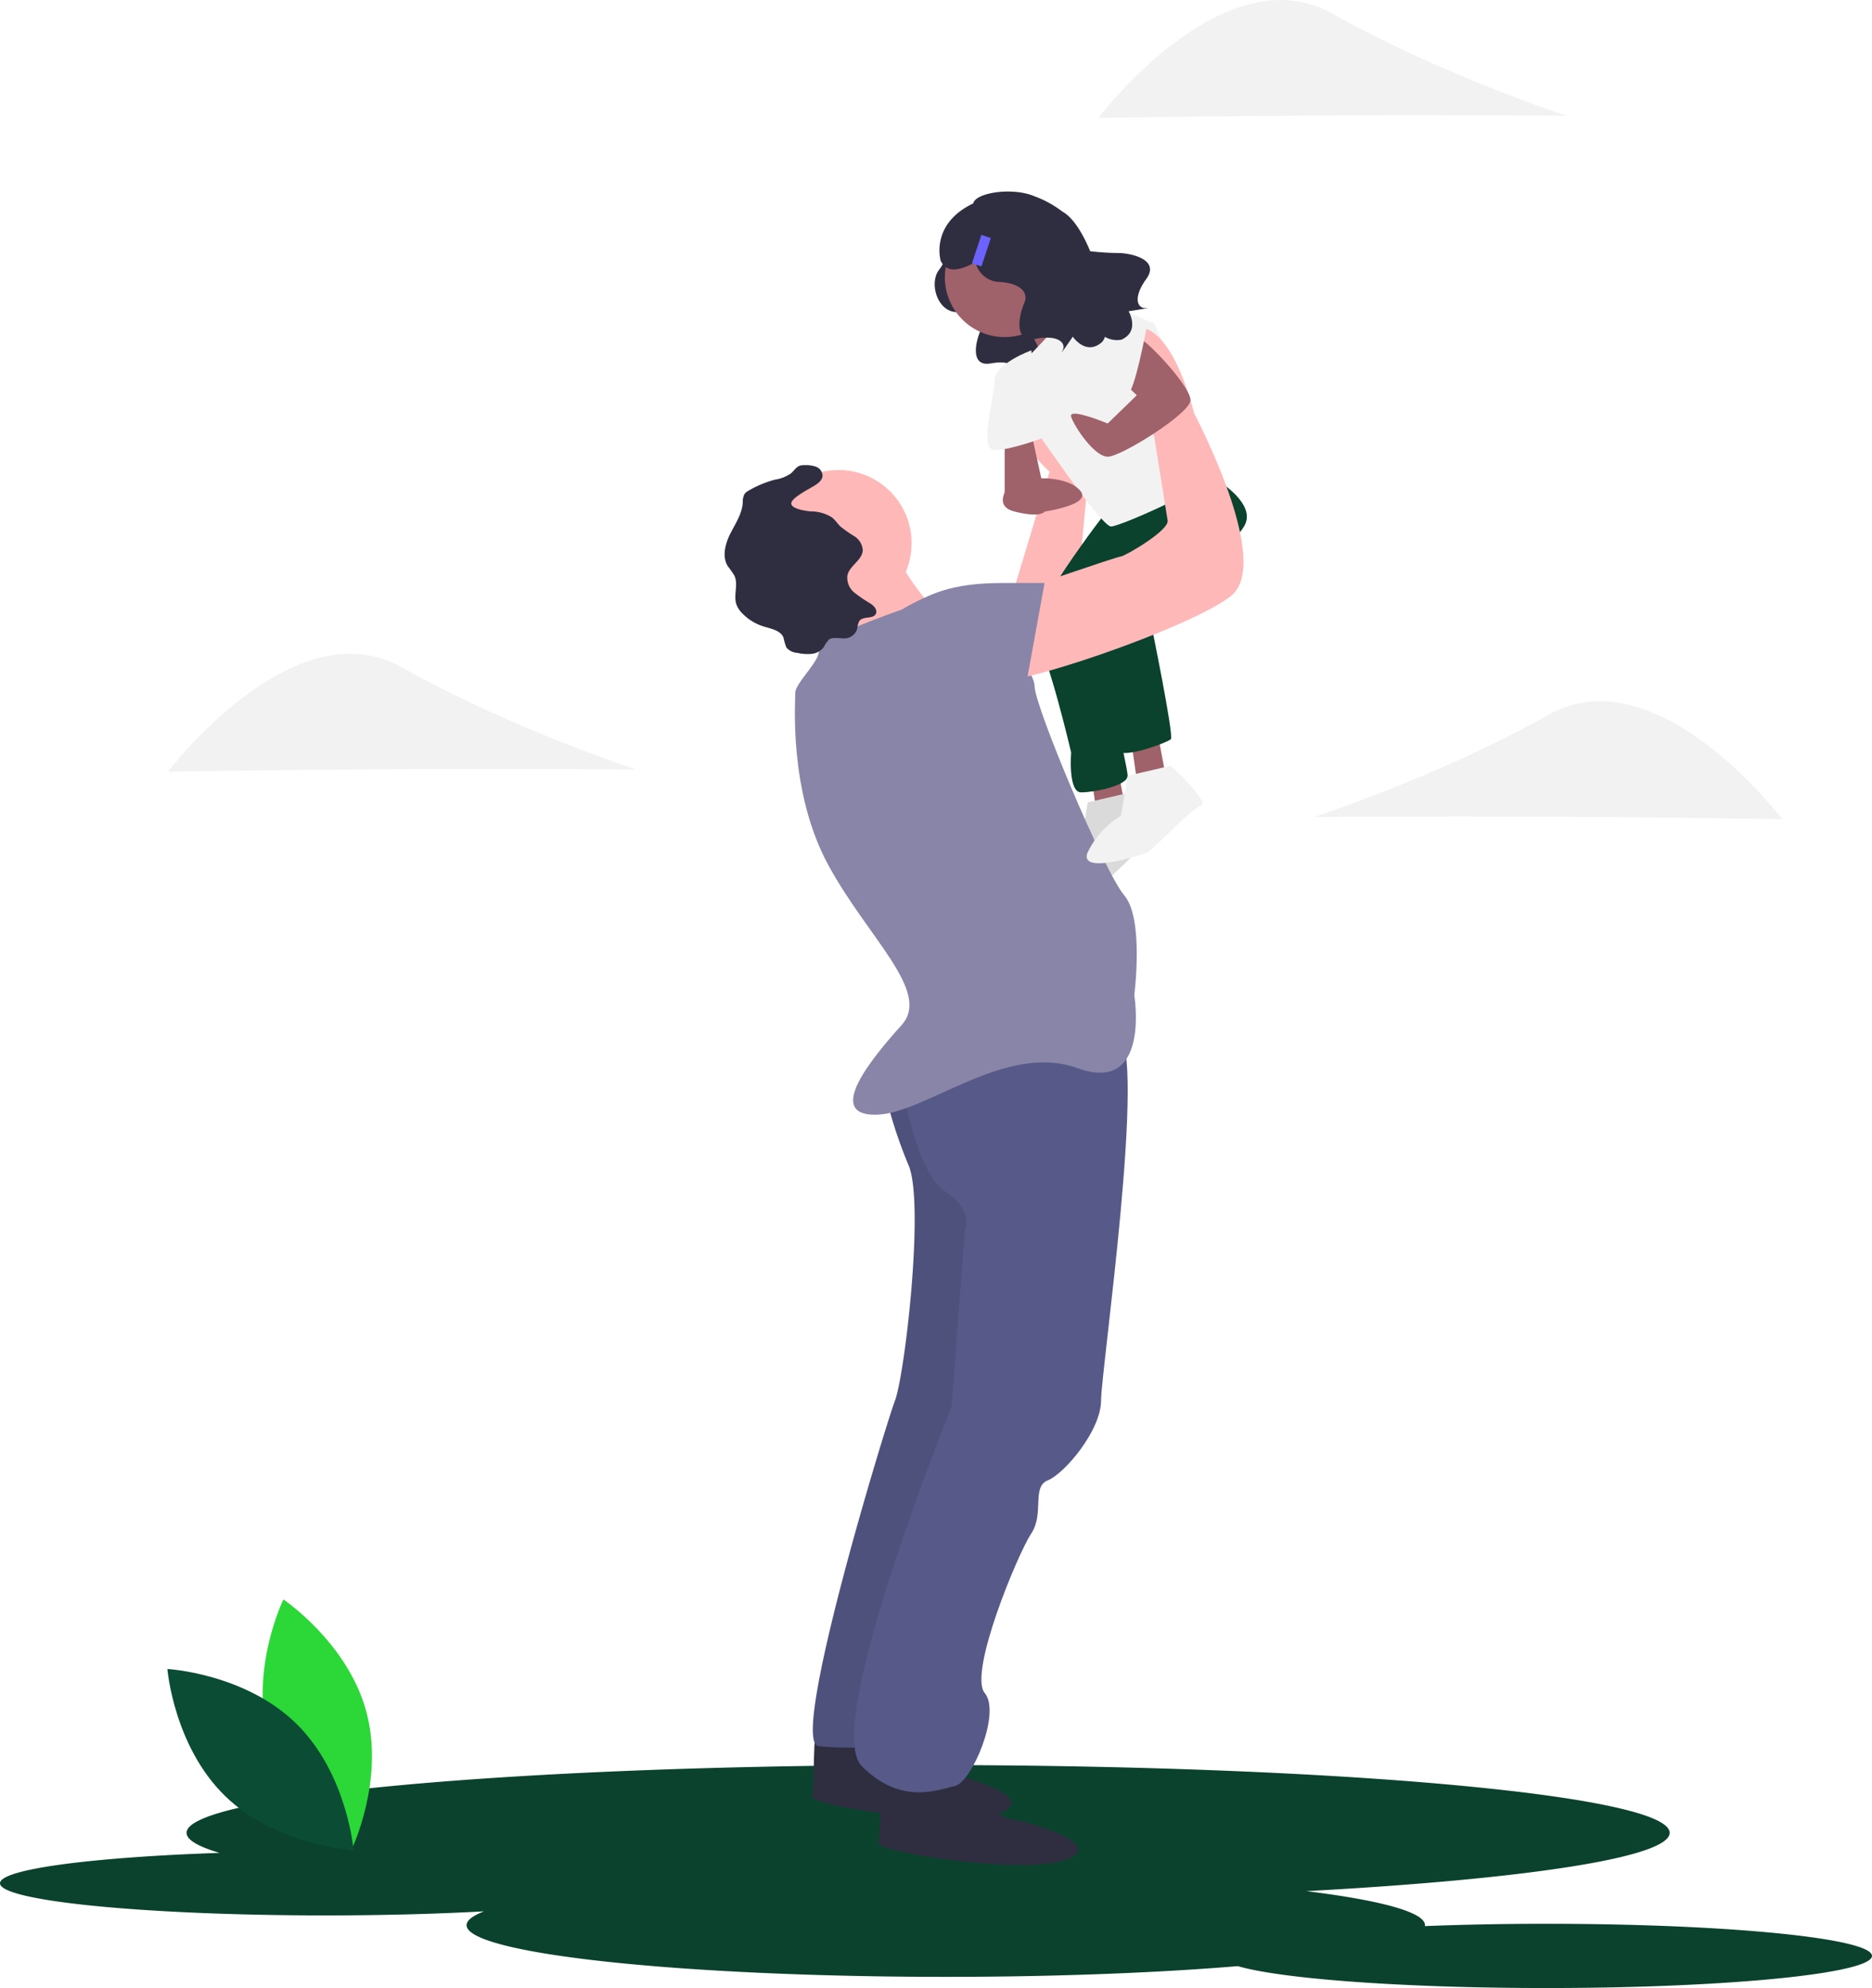 <svg xmlns="http://www.w3.org/2000/svg" width="311.669" height="331" viewBox="0 0 311.669 331">
  <g id="Groupe_5" data-name="Groupe 5" transform="translate(0 0)">
    <path id="Tracé_28" data-name="Tracé 28" d="M522.476,752.395c-7.161,0-14,.137-20.253.386a.96.96,0,0,0,.018-.154c0-2.171-7.457-4.154-19.754-5.668,36.217-1.967,60.494-5.578,60.494-9.707,0-6.232-55.275-11.284-123.459-11.284s-123.459,5.052-123.459,11.284c0,1.162,1.924,2.283,5.494,3.338C280.285,741.312,265,743.3,265,745.65c0,2.954,24.263,5.35,54.193,5.35,9.581,0,18.579-.246,26.389-.676-1.885.734-2.9,1.506-2.9,2.3,0,4.753,35.718,8.606,79.778,8.606,18.306,0,35.169-.666,48.632-1.784,7.211,2.118,27.49,3.645,51.382,3.645,29.93,0,54.193-2.4,54.193-5.35S552.406,752.395,522.476,752.395Z" transform="translate(-265 -432.094)" fill="#0a422d"/>
    <path id="Tracé_29" data-name="Tracé 29" d="M359.956,689.789c3.12,11.532,13.805,18.674,13.805,18.674s5.628-11.555,2.508-23.087S362.464,666.7,362.464,666.7,356.836,678.258,359.956,689.789Z" transform="translate(-315.281 -400.397)" fill="#2cd738"/>
    <path id="Tracé_30" data-name="Tracé 30" d="M346.3,700.62c8.56,8.333,9.606,21.143,9.606,21.143s-12.833-.7-21.394-9.034-9.606-21.143-9.606-21.143S337.737,692.286,346.3,700.62Z" transform="translate(-297.038 -413.705)" fill="#0a4c34"/>
    <path id="Tracé_31" data-name="Tracé 31" d="M600.942,182.247s.982,1.126-.7,3.3-.324,6.905,2.874,7.026,4.749,1.46,3.978,3.224-1.7,5.957,1.785,5.319,4.583.749,3.967,1.815,1.553-2.119,1.553-2.119,1.941,2.891,4.323.867,3.329-20.371-1.527-20.682S600.942,182.247,600.942,182.247Z" transform="translate(-443.906 -140.612)" fill="#2f2e41"/>
    <path id="Tracé_32" data-name="Tracé 32" d="M390.5,275.794l1.107,7.746h4.98l-1.66-8.853Z" transform="translate(-208.851 -146.909)" fill="#9f616a"/>
    <path id="Tracé_33" data-name="Tracé 33" d="M653.673,377.83s6.64,6.086,4.98,6.64-7.746,7.193-8.853,7.746c-.99.495-11.62,3.873-9.96,0a14.553,14.553,0,0,1,5.533-6.086l1.107-6.64Z" transform="translate(-465.379 -245.902)" fill="#f2f2f2"/>
    <path id="Tracé_34" data-name="Tracé 34" d="M653.673,377.83s6.64,6.086,4.98,6.64-7.746,7.193-8.853,7.746c-.99.495-11.62,3.873-9.96,0a14.553,14.553,0,0,1,5.533-6.086l1.107-6.64Z" transform="translate(-465.379 -245.902)" opacity="0.1"/>
    <path id="Tracé_35" data-name="Tracé 35" d="M404.779,263.3l1.107,7.747h4.98l-1.66-8.853Z" transform="translate(-216.485 -140.229)" fill="#9f616a"/>
    <path id="Tracé_36" data-name="Tracé 36" d="M625.047,269.98,632.3,246s-12.173-11.066-3.873-14.386,10.513,13.28,10.513,13.28l-2.767,28.772H625.106Z" transform="translate(-457.561 -167.468)" fill="#ffb8b8"/>
    <path id="Tracé_37" data-name="Tracé 37" d="M647.249,276.725s-14.3,18.342-12.13,21.067,6.044,19.325,6.044,19.325-.553,6.64,1.66,6.64,7.746-1.107,7.746-2.767-4.98-22.686-4.98-22.686l14.386-18.813Z" transform="translate(-462.828 -191.829)" fill="#0a422d"/>
    <path id="Tracé_38" data-name="Tracé 38" d="M655.156,270.2l14.386-7.746s9.96,4.98,7.193,9.406S661.243,287.9,661.243,287.9s3.873,18.813,3.32,19.366-6.64,2.767-8.3,2.213-10.513-22.133-8.3-23.239,9.406-12.726,9.406-12.726Z" transform="translate(-469.628 -184.195)" fill="#0a422d"/>
    <path id="Tracé_39" data-name="Tracé 39" d="M566.646,713.732s9.96,6.087,11.066,6.087,16.046,3.873,9.406,6.64-32.092-1.107-31.539-2.766,0-11.62,1.107-11.62S566.646,713.732,566.646,713.732Z" transform="translate(-420.404 -424.662)" fill="#2f2e41"/>
    <path id="Tracé_40" data-name="Tracé 40" d="M590.436,730.384s9.96,6.086,11.066,6.086,16.046,3.873,9.406,6.64-32.092-1.107-31.539-2.767,0-11.62,1.107-11.62S590.436,730.384,590.436,730.384Z" transform="translate(-433.127 -433.568)" fill="#2f2e41"/>
    <path id="Tracé_41" data-name="Tracé 41" d="M567.385,472.49a78.957,78.957,0,0,0,4.427,14.386c2.767,6.086-.553,34.859-2.213,39.285s-17.706,56.992-12.726,57.545,14.94,0,14.94,0l16.046-50.352-2.767-67.5Z" transform="translate(-420.589 -292.977)" fill="#575a88"/>
    <path id="Tracé_42" data-name="Tracé 42" d="M567.385,472.49a78.957,78.957,0,0,0,4.427,14.386c2.767,6.086-.553,34.859-2.213,39.285s-17.706,56.992-12.726,57.545,14.94,0,14.94,0l16.046-50.352-2.767-67.5Z" transform="translate(-420.589 -292.977)" opacity="0.1"/>
    <path id="Tracé_43" data-name="Tracé 43" d="M578.613,471.006s2.213,14.94,7.193,18.259,3.32,6.64,3.32,6.64l-2.213,29.326s-21.579,53.118-14.94,59.758,12.726,3.873,15.493,3.32,7.746-12.173,4.98-15.493,5.533-23.239,7.746-26.559,0-7.746,2.767-8.853,8.853-8.3,8.853-13.28,7.746-58.1,2.767-61.418-36.9,6.852-36.9,6.852Z" transform="translate(-428.497 -290.94)" fill="#575a88"/>
    <circle id="Ellipse_25" data-name="Ellipse 25" cx="12.173" cy="12.173" r="12.173" transform="translate(127.43 78.257)" fill="#ffb8b8"/>
    <circle id="Ellipse_26" data-name="Ellipse 26" cx="9.96" cy="9.96" r="9.96" transform="translate(157.308 36.204)" fill="#9f616a"/>
    <path id="Tracé_44" data-name="Tracé 44" d="M571.407,288.62s6.639,12.173,9.959,12.173-13.28,12.726-13.28,12.726-5.533-16.046-6.64-16.6S571.407,288.62,571.407,288.62Z" transform="translate(-423.505 -198.19)" fill="#ffb8b8"/>
    <path id="Tracé_45" data-name="Tracé 45" d="M567.269,308.592s-14.386,4.98-13.833,6.64-3.873,5.533-3.873,7.193-1.107,16.6,5.533,28.772,17.153,21.026,12.173,26.559-12.726,14.94-4.427,14.94,21.579-12.173,33.752-7.746S606,372.777,606,372.777s1.66-12.726-1.66-16.6-14.94-31.539-14.94-34.859-11.066-16.046-13.833-16.046S567.269,308.592,567.269,308.592Z" transform="translate(-417.154 -207.096)" fill="#8985a8"/>
    <path id="Tracé_46" data-name="Tracé 46" d="M624.579,206.546" transform="translate(-457.311 -154.295)" fill="none" stroke="#2f2e41" stroke-miterlimit="10" stroke-width="1"/>
    <path id="Tracé_47" data-name="Tracé 47" d="M630.526,199.548s4.506,8.567,4.743,10.093,7.983-10.093,7.983-10.093l-8.853-6.086Z" transform="translate(-460.491 -147.298)" fill="#9f616a"/>
    <path id="Tracé_48" data-name="Tracé 48" d="M632.681,209.369l9.406-9.96,11.066,4.98s10.321,22.686,10.97,24.346-16.5,9.406-18.163,9.406-13.28-17.153-13.28-17.153S629.915,212.689,632.681,209.369Z" transform="translate(-460.987 -150.479)" fill="#f2f2f2"/>
    <path id="Tracé_49" data-name="Tracé 49" d="M359.579,155.145V165.1h6.64l-2.184-9.959Z" transform="translate(-192.311 -82.975)" fill="#9f616a"/>
    <path id="Tracé_50" data-name="Tracé 50" d="M628.014,265.425a4.127,4.127,0,0,0-3.9,2.62c-.432,1.17-.286,2.4,1.769,2.913,4.427,1.107,4.98,0,4.98,0s7.684-1.107,6.055-3.32-6.055-2.213-6.055-2.213Z" transform="translate(-456.957 -185.785)" fill="#9f616a"/>
    <path id="Tracé_51" data-name="Tracé 51" d="M667.947,368.314s6.64,6.086,4.98,6.64-7.746,7.193-8.853,7.746c-.99.495-11.62,3.873-9.96,0a14.553,14.553,0,0,1,5.533-6.086l1.107-6.64Z" transform="translate(-473.013 -240.813)" fill="#f2f2f2"/>
    <path id="Tracé_52" data-name="Tracé 52" d="M538.968,264.317c.762-.446,1.661-1,1.683-1.885a1.668,1.668,0,0,0-1.094-1.465,4.9,4.9,0,0,0-1.912-.258,2.489,2.489,0,0,0-.739.073c-.63.194-.993.834-1.49,1.269a6.225,6.225,0,0,1-2.641,1.056,17.289,17.289,0,0,0-4.426,1.834,2.076,2.076,0,0,0-.7.576,2.826,2.826,0,0,0-.281,1.432c-.125,1.877-1.25,3.512-2.091,5.195s-1.392,3.781-.406,5.383a18.337,18.337,0,0,1,1.094,1.554c.7,1.456-.173,3.25.332,4.784a4.185,4.185,0,0,0,1.059,1.588,8.417,8.417,0,0,0,3.487,2.111c1.257.387,2.817.645,3.31,1.865a9.92,9.92,0,0,0,.466,1.619,2.564,2.564,0,0,0,1.818.912,7.767,7.767,0,0,0,2.355.17,2.923,2.923,0,0,0,2.032-1.087,5.94,5.94,0,0,1,.823-1.213c.8-.67,2.018-.141,3.047-.318a2.229,2.229,0,0,0,1.746-1.639,3.1,3.1,0,0,1,.354-1.253c.639-.818,2.32-.24,2.742-1.189.274-.616-.3-1.267-.854-1.651a24.277,24.277,0,0,1-2.726-1.849,3.173,3.173,0,0,1-1.157-2.923c.381-1.6,2.475-2.488,2.545-4.135a2.962,2.962,0,0,0-1.4-2.334,21.521,21.521,0,0,1-2.318-1.623c-.5-.48-.87-1.083-1.41-1.514a6.613,6.613,0,0,0-3.552-1c-.666-.068-3.324-.376-3.219-1.391C535.534,266.169,538.292,264.713,538.968,264.317Z" transform="translate(-403.703 -183.258)" fill="#2f2e41"/>
    <path id="Tracé_53" data-name="Tracé 53" d="M625.684,219.63s-6.086,2.213-6.086,4.98-2.767,11.62,0,11.62,8.3-2.124,8.3-2.124Z" transform="translate(-453.989 -161.293)" fill="#f2f2f2"/>
    <path id="Tracé_54" data-name="Tracé 54" d="M625.716,255.016s16.046-5.533,16.6-5.533,8.3-4.427,7.746-6.086l-2.213-13.833S639,211.3,645.082,211.3s9.406,14.386,9.406,14.386,13.28,24.9,6.086,30.432-37.072,15.493-38.732,13.833S625.716,255.016,625.716,255.016Z" transform="translate(-455.681 -156.84)" fill="#ffb8b8"/>
    <path id="Tracé_55" data-name="Tracé 55" d="M655.524,220.922l3.735,3.6-4.841,4.7s-6.64-2.767-6.086-1.107,3.873,6.64,6.086,6.64,13.732-7.193,13.783-9.406-7.143-9.96-8.8-10.513S655.524,220.922,655.524,220.922Z" transform="translate(-469.996 -158.711)" fill="#9f616a"/>
    <path id="Tracé_56" data-name="Tracé 56" d="M648.735,211.714s8.13,7.177,9.236,7.177,3.119-10.783,3.119-10.783-6.559-4.274-8.989-3.109S648.735,211.714,648.735,211.714Z" transform="translate(-470.23 -153.36)" fill="#f2f2f2"/>
    <path id="Tracé_57" data-name="Tracé 57" d="M587.706,310.64s0-7.746,16.6-7.746H611.5l-3.32,18.259-11.066,3.32Z" transform="translate(-437.59 -205.824)" fill="#8985a8"/>
    <path id="Tracé_58" data-name="Tracé 58" d="M631.2,173.015a42.963,42.963,0,0,1-4.867-.3c-1.269-3.066-2.885-5.639-4.632-6.6a17.527,17.527,0,0,0-4.655-2.555c-3.687-1.566-9.824-.589-10.183,1.192-7.255,3.466-5.421,9.554-5.421,9.554,1.127,2.383,3.656,1.327,5.8.248a4.239,4.239,0,0,0,3.695,3.263c3.543.133,5.261,1.617,4.407,3.572s-1.88,6.6,1.978,5.893,5.078.83,4.395,2.01,1.72-2.348,1.72-2.348,2.15,3.2,4.789.961a2,2,0,0,0,.55-.942,3.966,3.966,0,0,0,2.751.482c3.161-1.414,1.2-4.735,1.2-4.735s4.22-.647,2.86-.54-2.22-1.655.081-4.832S633.333,173.087,631.2,173.015Z" transform="translate(-444.826 -130.887)" fill="#2f2e41"/>
    <rect id="Rectangle_6" data-name="Rectangle 6" width="1.66" height="4.98" transform="matrix(0.949, 0.316, -0.316, 0.949, 163.394, 39.113)" fill="#6c63ff"/>
    <path id="Tracé_59" data-name="Tracé 59" d="M364.16,347.443c-21.527.1-39.049.417-39.049.417s20.827-27.588,38.971-17.367S403.067,347.5,403.067,347.5,385.686,347.344,364.16,347.443Z" transform="translate(-297.149 -219.37)" fill="#f2f2f2"/>
    <path id="Tracé_60" data-name="Tracé 60" d="M697.16,113.443c-21.527.1-39.049.417-39.049.417s20.828-27.588,38.971-17.367S736.066,113.5,736.066,113.5,718.686,113.344,697.16,113.443Z" transform="translate(-475.244 -94.222)" fill="#f2f2f2"/>
    <path id="Tracé_61" data-name="Tracé 61" d="M774.213,364.443c21.527.1,39.049.417,39.049.417s-20.827-27.588-38.971-17.367S735.306,364.5,735.306,364.5,752.687,364.344,774.213,364.443Z" transform="translate(-516.53 -228.462)" fill="#f2f2f2"/>
  </g>
</svg>
